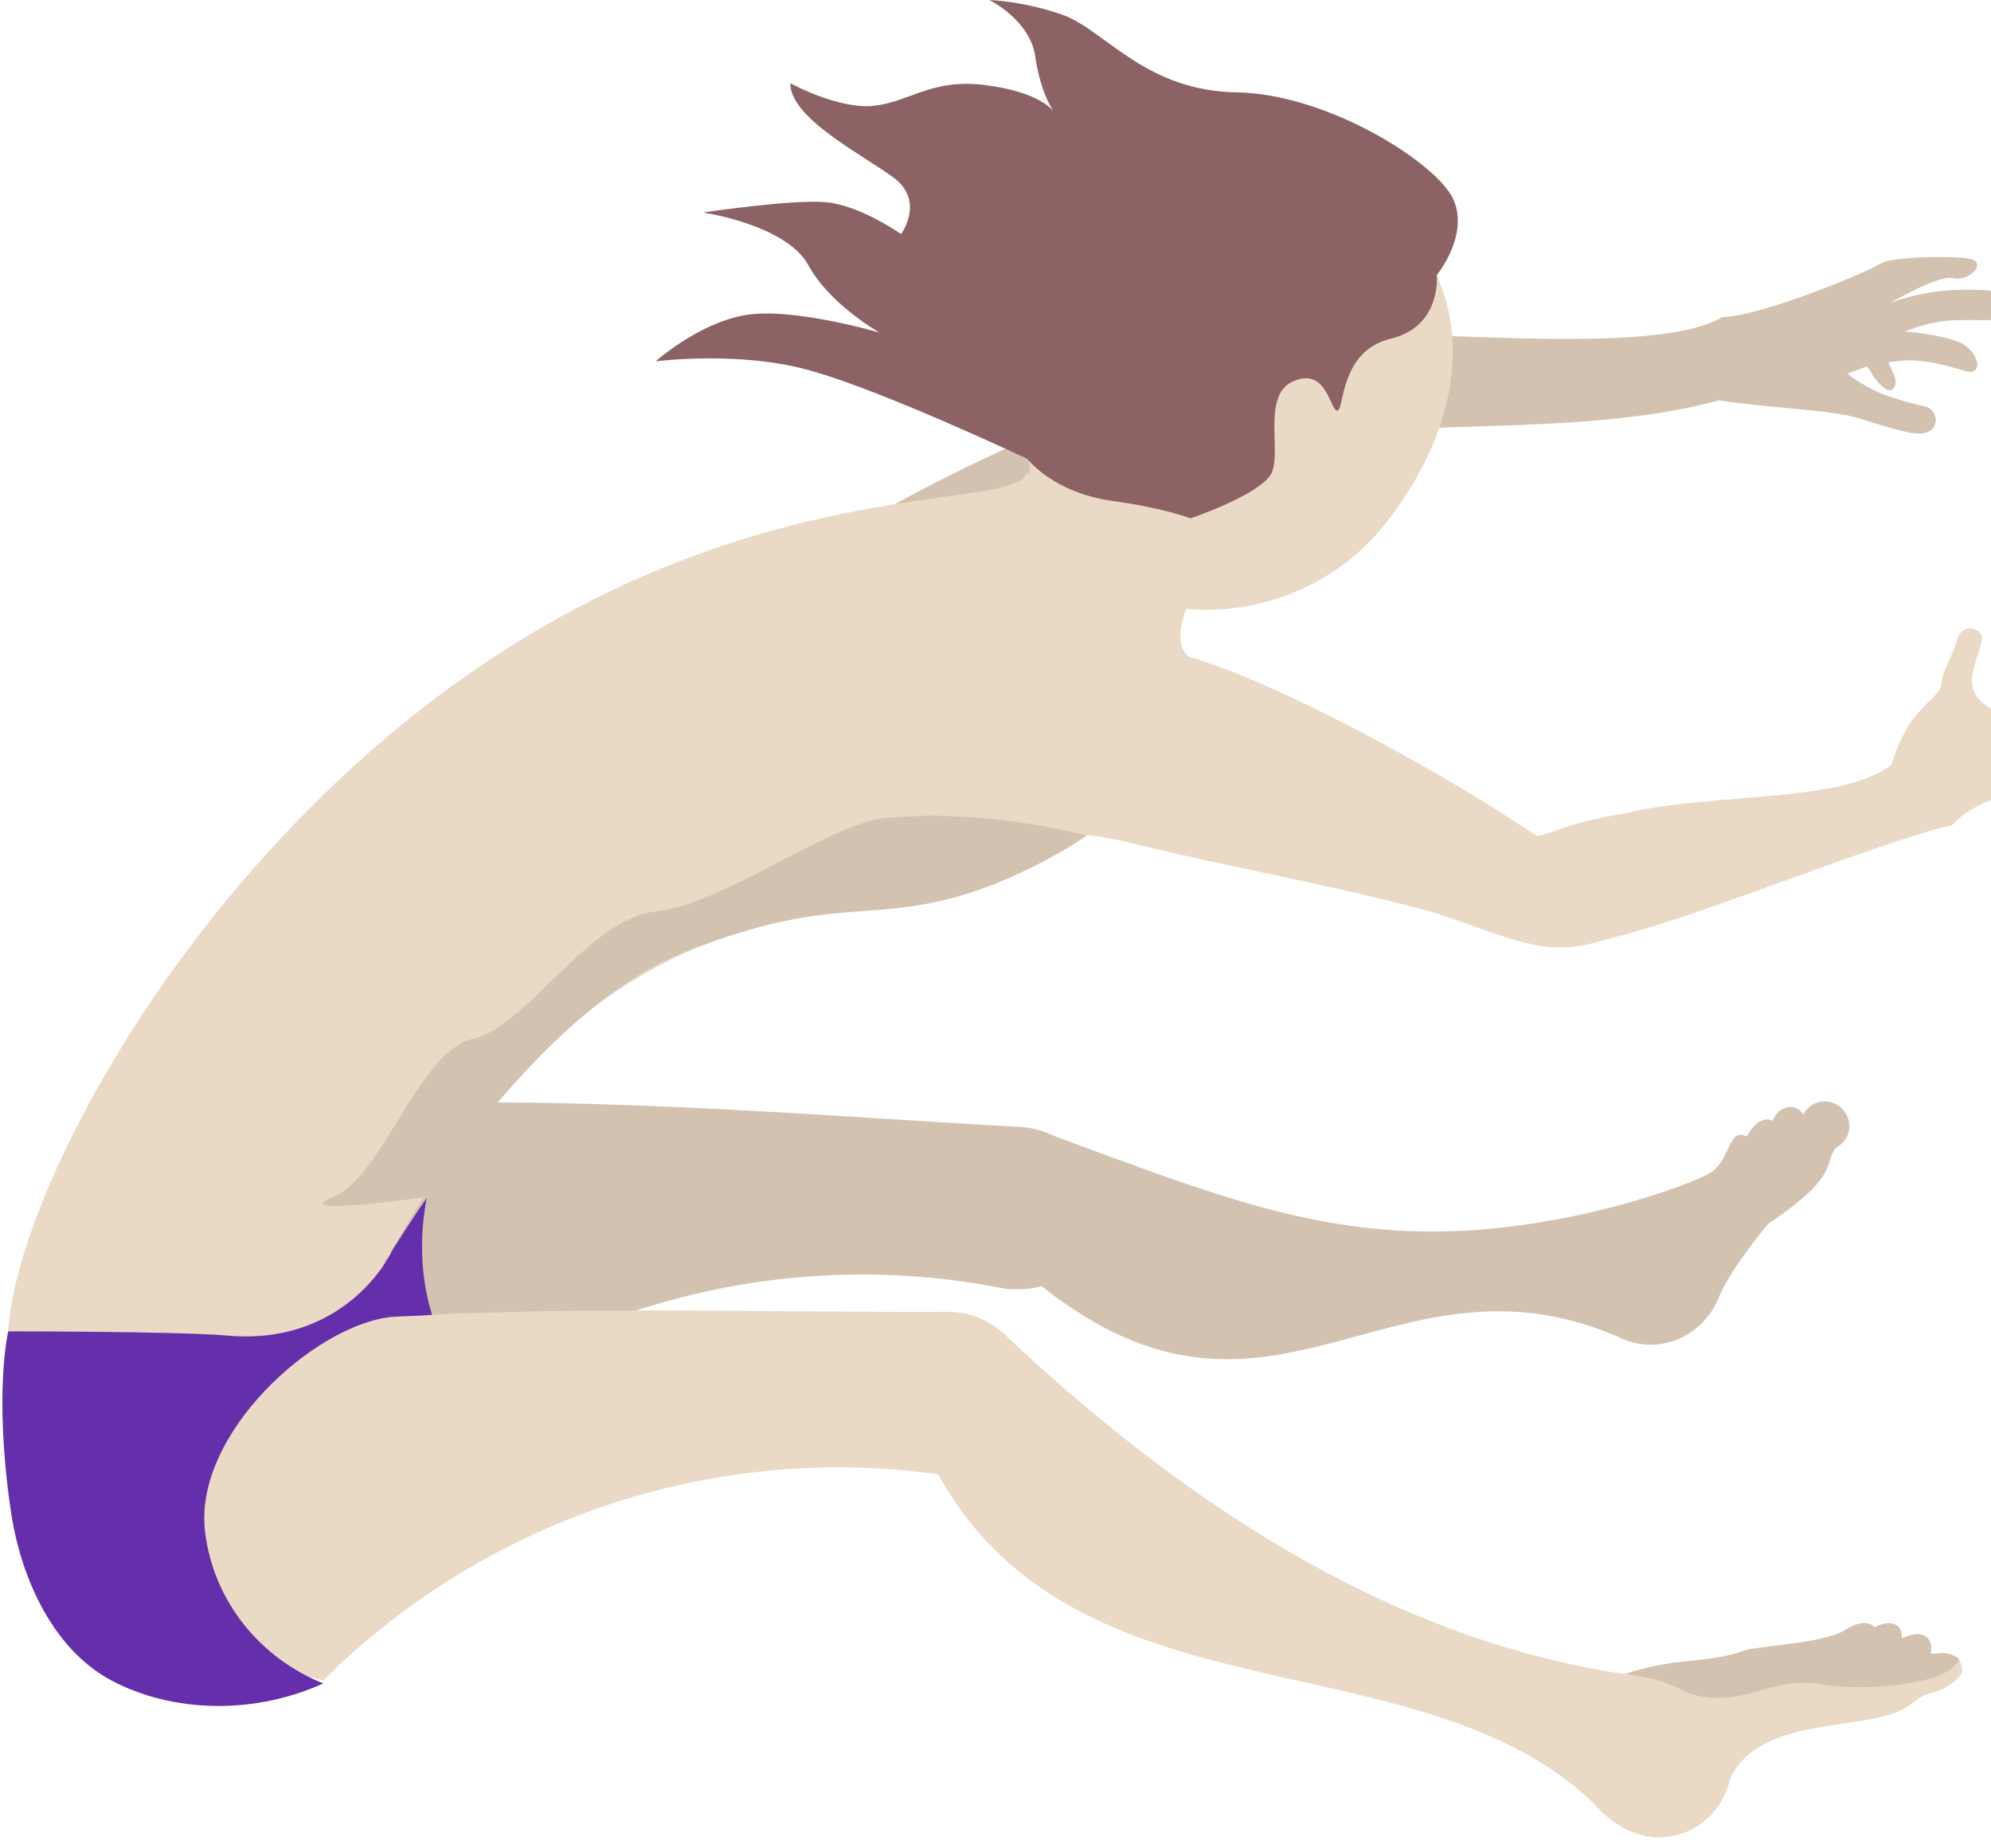 <?xml version="1.0" encoding="utf-8"?>
<!-- Generator: Adobe Illustrator 18.1.0, SVG Export Plug-In . SVG Version: 6.00 Build 0)  -->
<!DOCTYPE svg PUBLIC "-//W3C//DTD SVG 1.1//EN" "http://www.w3.org/Graphics/SVG/1.1/DTD/svg11.dtd">
<svg version="1.1" id="Layer_1" xmlns="http://www.w3.org/2000/svg" xmlns:xlink="http://www.w3.org/1999/xlink" x="0px" y="0px"
	 width="194px" height="180px" viewBox="149.1 -57.6 194 180" enable-background="new 149.1 -57.6 194 180" xml:space="preserve">
<circle fill="#DDD3C7" cx="172.3" cy="68.3" r="19"/>
<path fill="#D3C2AF" d="M344.3-29.2c-1.8-0.1-6.1-0.7-11,1.1c0,0,4.8-2.8,6.1-2.4c1.6,0.4,3.4-1.6,1.6-1.9s-7.7-0.2-8.7,0.5
	s-11.5,5.1-15.4,5.2c-7.6,4.5-36.5,0.1-42.3,2.2l0,0.1C264.9-22,239-11.5,227.5-3l14.3,10.2c7.9-3.9,29.1-21.1,35.1-21.5l0-0.4
	l0.1,0.3c6.7-2.7,25.8-0.4,39.6-4.2c5,0.8,11.1,0.9,13.8,1.8c1.2,0.4,4.5,1.4,5.2,1.4c2.6,0.4,2.6-2.2,1.1-2.6
	c-0.6-0.1-2.9-0.7-4.4-1.3c-2-0.9-3.2-1.9-3.2-1.9s0.8-0.3,1.9-0.7c0.2,0.2,0.4,0.5,0.6,0.9c0.5,0.7,1.3,1.6,1.8,1.4
	c0.4-0.2,0.6-0.9,0.1-1.8c-0.1-0.3-0.3-0.6-0.4-0.9c0.7-0.1,1.5-0.2,2.2-0.2c2.5,0.1,4.3,0.8,5.5,1.1c1.7,0.3,1-2.2-0.9-2.9
	c-2-0.8-5.2-1-5.2-1s2.6-1.1,5-1.1c2.4-0.1,4.1,0.2,5.5-0.4C346.6-27.4,346.3-29.1,344.3-29.2z"/>
<path fill="#D3C2AF" d="M329.3,52.1c0-1.3-1.1-2.4-2.4-2.4c-0.9,0-1.7,0.5-2.1,1.3c-0.3-0.6-1-0.9-1.6-0.7c-0.5,0.1-0.9,0.4-1.1,0.8
	c-0.1,0.1-0.2,0.3-0.3,0.5c-0.3-0.2-0.7-0.2-1.1,0c-0.4,0.1-1,0.8-1.4,1.5c-0.3-0.1-0.6-0.2-0.8-0.1c-0.9,0.1-1.2,2.8-2.8,3.7
	s-11.6,4.9-24,5.6c-13.8,0.7-24.1-3.4-39.8-9.2c-1-0.5-2.1-0.8-3.2-0.9l0,0c-22.2-1.2-56.8-4.4-78.7-0.6l16,32.9
	c16.5-14.7,39-20.9,60.8-16.6l0,0c0.5,0.1,1,0.1,1.5,0.1c0.8,0,1.6-0.1,2.3-0.3l0,0c22.4,17.8,33.9-4.6,56.1,4.9
	c1,0.5,2.1,0.8,3.2,0.8c3.2,0,5.8-2.1,6.8-4.9c1.2-2.7,4.7-6.9,4.7-6.9s2.9-1.8,4.7-3.8c1.5-1.7,1.1-2.6,1.9-3.6
	C328.8,53.8,329.3,53,329.3,52.1z"/>
<path fill="#EAD9C5" d="M309.1,21.4c-7.6,1-9.4,2.6-10.3,2.4c-1.5-1-3.3-2.1-5.3-3.4c-9.2-5.6-21.2-11.9-28.5-14
	c-1.8-1.2-0.3-4.7-0.3-4.7l-0.1,0c7.1,0.7,14.7-2.2,19.5-8.3c8.3-10.5,9-22.6,0.5-30.2c-8.5-7.6-19.4-8.5-27.5,0.6
	c-3.3,3.6-6.1,10.4-7,15c-0.6,3.4-1,6.8-0.6,9.9l-0.3-0.3c-1.1,4.3-29.7-1.1-61.2,24.8c-23.1,19-37.1,45.9-38.1,58.7l7.5,28.6
	l23.2,5.6C196.3,90.5,218.4,83,240.3,86c0.1,0,0.1,0,0.2,0c13.6,24.7,46.8,15.6,63.9,32.1c1.6,1.9,4,3.3,6.3,3.3
	c3.5,0,6.3-2.5,7-5.8c2.6-5.4,10.9-4.8,15.3-6.1c2.5-0.7,2.7-1.8,4.1-2.1c1.2-0.3,2.3-0.9,3.1-1.9c0.3-0.6,0-2.4-2.5-2
	c-0.1,0-0.4,0-0.5,0c0.3-1.2-0.4-2.5-2.5-1.6c-0.1,0-0.3,0.1-0.3,0.1c0.1-1.1-0.7-2-2.6-1.1l-0.1,0c-0.4-0.5-1.4-0.6-2.8,0.3
	c-2.3,1.4-8.8,1.5-10.1,2.1c-3.6,1.2-6.3,0.5-11.4,2.2c-23.8-3.6-43.7-17.5-60-32.7c-1.5-1.6-3.6-2.6-5.9-2.6
	c-16,0.1-38.4-0.7-57.8,0.7c6.6-12.8,19-35.7,45.2-39.5c16.4-2.4,21.4-6.9,22.2-7.4c3.7-1,8.5,0.7,13.2,1.7
	c7.6,1.7,16.9,3.5,23.8,5.4c3.7,1,9.2,3.6,12.7,3.6c3.5,0.2,8.7-2.2,11.8-3.4"/>
<path fill="#ED1C24" d="M186.6,65.3c0.1-0.1,0.1-0.2,0.1-0.2S186.6,65.1,186.6,65.3z"/>
<path fill="#652EAA" d="M169.1,91.8c-1.3-9.6,10.6-20.3,18.1-21.1c1.3-0.1,2.7-0.1,4-0.2c-0.8-2.6-1.4-6.3-0.6-11
	c0-0.1,0.1-0.3,0.1-0.4c-1.3,1.8-2.4,3.6-3.5,5.3c0,0,0,0,0,0c0,0,0,0,0,0.1c-0.4,0.6-0.7,1.2-1.1,1.7c-2,2.7-6.7,7.1-15,6.3
	c-4.8-0.4-21.2-0.4-21.2-0.4s-1.4,5.9,0.2,17.1c0.7,5.4,3.3,13,9.3,16.6c5.7,3.3,13.9,3.9,21.2,0.6C174.6,104,170,98.6,169.1,91.8z"
	/>
<path fill="#D3C2AF" d="M337.7,103.5c-0.1,0-0.4,0-0.5,0c0.3-1.2-0.4-2.5-2.5-1.6c-0.1,0-0.3,0.1-0.3,0.1c0.1-1.1-0.7-2-2.6-1.1
	l-0.1,0c-0.4-0.5-1.4-0.6-2.8,0.3c-2.3,1.4-8.8,1.5-10.1,2.1c-3.6,1.2-6.3,0.5-11.4,2.2c-0.4-0.1-0.8-0.1-1.2-0.2
	c0.1,0,0.3,0.1,0.5,0.1c6.6,0.7,5.5,2.1,9.2,2.4c3.7,0.3,6.5-2.1,10.7-1.3c3.9,0.7,12.6,0.1,13.4-2.5
	C339.4,103.6,338.7,103.3,337.7,103.5z"/>
<path fill="#8C6265" d="M289.1-30.8c0,0,0.5,5-4.5,6.2s-4.5,7-5.2,7c-0.7,0-1-4.2-4.2-2.9c-3.2,1.3-1.2,6.8-2.2,9
	c-1.1,2.1-7.9,4.4-7.9,4.4s-2.5-1-7.6-1.7c-5.8-0.8-8.3-4.1-8.3-4.1s-13.8-6.5-20.8-8.5c-7-2.1-15.4-1-15.4-1s4.1-3.7,8.7-4.5
	c4.6-0.8,13.1,1.7,13.1,1.7s-4.8-2.7-6.9-6.5c-2.1-4-10.3-5.2-10.3-5.2s8.7-1.3,12-1s7.3,3.1,7.3,3.1s2.3-3.1-0.6-5.4
	c-2.9-2.2-10.2-5.8-10.2-9.3c0,0,4.7,2.6,8.2,2.2c3.5-0.4,5.6-2.7,10.9-2c5.4,0.7,6.6,2.6,6.6,2.6s-1.2-1.5-1.8-5.2
	c-0.4-3.7-4.5-5.7-4.5-5.7s3.4,0.1,7.3,1.5c4.1,1.6,8,7.4,16.9,7.5c8.9,0.2,19.4,6.9,21,10.4S289.1-30.8,289.1-30.8z"/>
<g>
	<path fill="#D3C2AF" d="M344.8,13.2c0,0,3.4-4.1,4.4-5.1c0.9-0.9,1.5-1.2,2-0.7c0.3,0.3-0.4,1.8-1,2.6c-0.6,0.8-1.2,1.7-1.2,1.7
		L344.8,13.2z"/>
	<path fill="#EAD9C5" d="M308,21.5c8.9-1.9,20.6-0.9,25.4-4.6c1.9-6.2,4.8-6.1,4.9-8.1c0.1-1.1,1.1-2.6,1.4-3.8
		c0.5-2.2,2.8-1.4,2.5-0.2c-0.2,1.2-1.2,3.1-0.9,4.5c0.4,2,3.6,3.8,7.8,1.7c4.1-2,7-4,8.5-5c0.7-0.5,1.6-0.2,1.9,0.3
		c0.2,0.5-0.2,1.3-1,2c-1.5,1.5-6.9,5.5-6.9,5.5s3.1,0,5.4-0.4c2.3-0.4,3.8-0.8,5.4-0.5c0.8,0.2,0.9,0.5,0.9,1c0,0.5-0.2,1-1.1,1.3
		c-1.5,0.4-9,1.8-9,1.8s2.8,1.2,4.8,0.6c1.7-0.5,2.9,1,1.2,1.6c-1.7,0.7-5.3,1.1-7.3,0.4c-2.1-0.9-9.7-0.2-12.6,3.2
		c-6.7,1.4-26,9.5-33.8,11.1"/>
	<path fill="#D3C2AF" d="M357.9,17.7c1.7-0.5,2.9,1,1.2,1.6c-1.7,0.7-4.6,0.6-6.5-0.2c-0.9-0.4-1.7-1.3-1.7-1.3l2.3-0.8
		C353.1,17.1,355.9,18.3,357.9,17.7z"/>
</g>
<path fill="#D3C2AF" d="M255,23.8c0,0-9.9-2.7-19.6-1.7c-5.5,0.5-15.8,8.4-22.4,9.1s-12.5,11.2-17.8,12.4S186.4,57,181.6,59
	s9.1,0,9.1,0s11.8-18.6,25-23.8s16.7-3.2,24.9-5C248.3,28.5,255,23.8,255,23.8z"/>
</svg>

